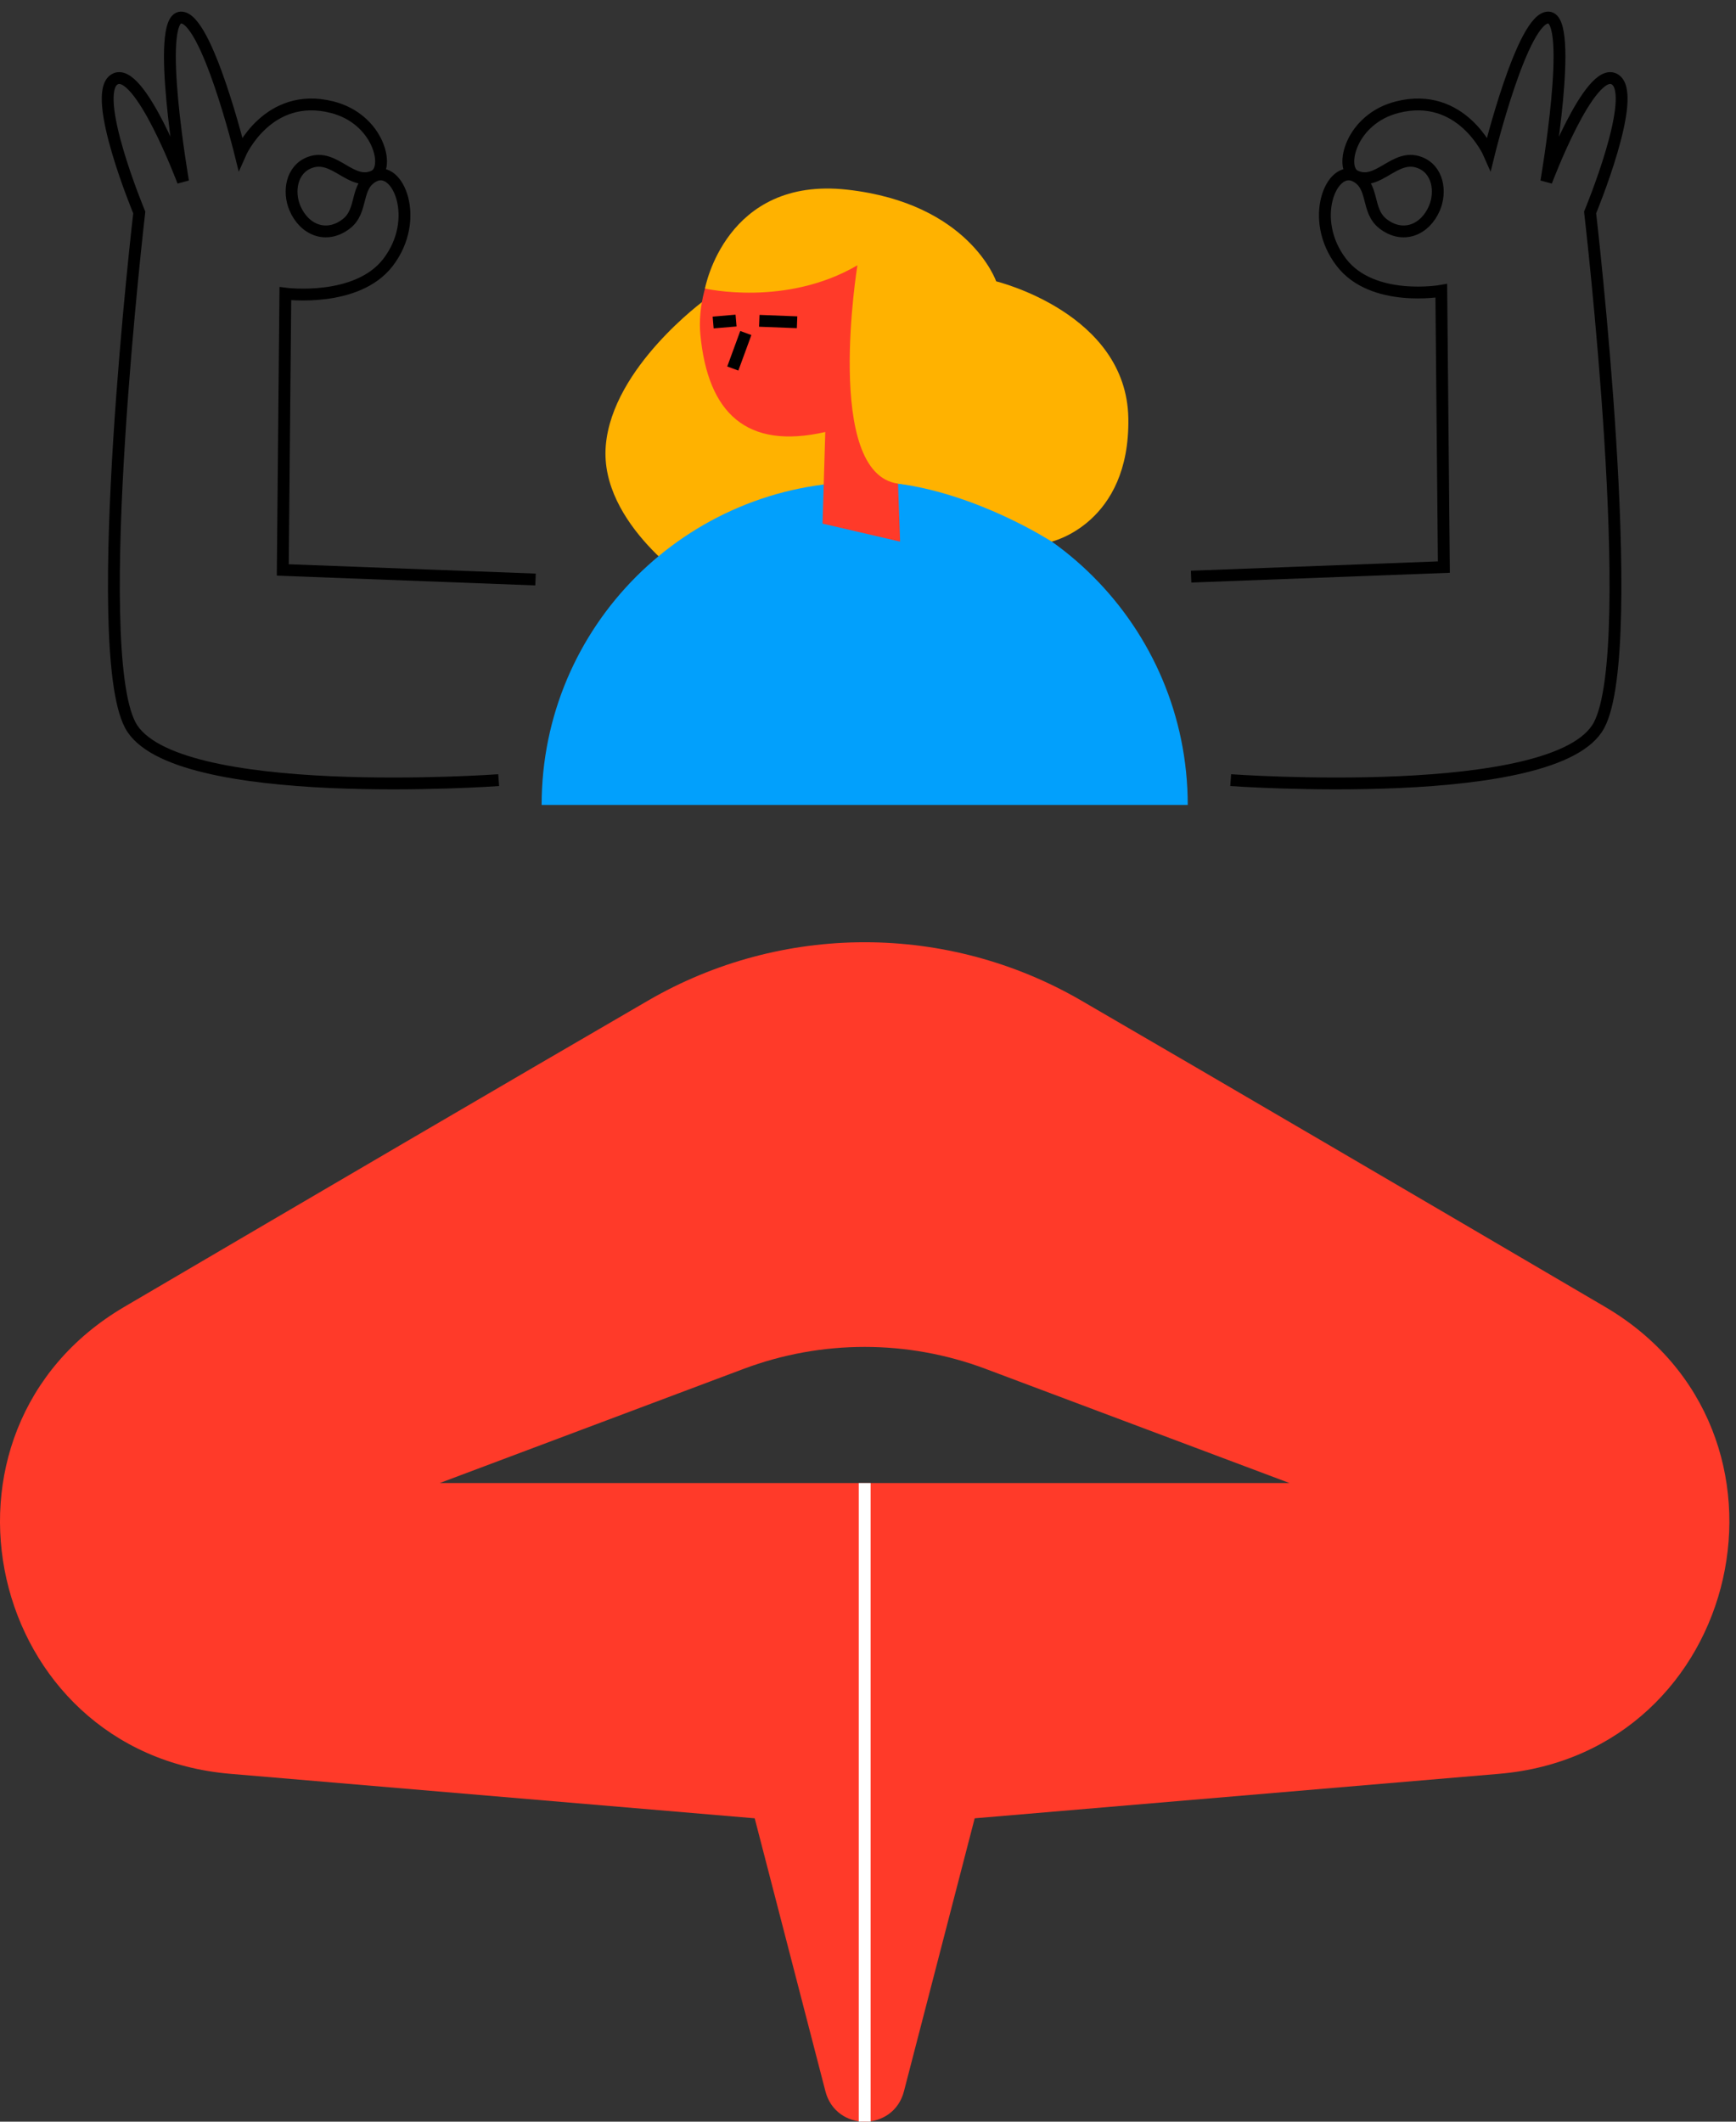 <svg width="99" height="121" viewBox="0 0 99 121" fill="none" xmlns="http://www.w3.org/2000/svg">
<rect x="0" y="0" width="99" height="121" fill="#333333" stroke="none"/>
<path fill-rule="evenodd" clip-rule="evenodd" d="M40.204 17.099C40.204 17.099 34.919 20.935 34.546 25.416C34.173 29.896 39.603 33.394 39.603 33.394L52.95 27.249L40.204 17.099Z" fill="#FFB200"/>
<path fill-rule="evenodd" clip-rule="evenodd" d="M67.734 45.907C67.734 35.733 59.486 27.484 49.311 27.484C39.136 27.484 30.888 35.733 30.888 45.907H67.734Z" fill="#02A0FC"/>
<path fill-rule="evenodd" clip-rule="evenodd" d="M51.33 30.889L51 21.562C51 21.562 54.604 19.707 53.946 17.122C53.289 14.537 50.651 15.697 50.651 15.697C50.651 15.697 49.383 12.152 45.559 11.887C41.736 11.622 39.653 16.023 39.939 19.069C40.363 23.561 42.571 25.662 47.064 24.637L46.908 29.862" fill="#FF3A29"/>
<path d="M42.532 18.992L41.79 21.017" stroke="black" stroke-width="0.675"/>
<path d="M45.455 18.379L43.3 18.296" stroke="black" stroke-width="0.675"/>
<path d="M40.669 18.393L41.975 18.282" stroke="black" stroke-width="0.675"/>
<path fill-rule="evenodd" clip-rule="evenodd" d="M51.213 27.581C46.963 27.011 48.896 15.13 48.896 15.13C44.797 17.523 40.204 16.454 40.204 16.454C40.204 16.454 41.369 10.037 48.323 10.818C55.277 11.598 56.81 16.046 56.81 16.046C56.81 16.046 64.245 17.845 64.346 23.853C64.448 29.861 59.974 30.888 59.974 30.888C59.974 30.888 55.865 28.206 51.213 27.581Z" fill="#FFB200"/>
<path d="M28.438 44.491C28.438 44.491 9.8 45.837 7.43 41.353C5.06 36.869 7.942 12.117 7.942 12.117C7.942 12.117 5.124 5.356 6.537 4.523C7.95 3.689 10.44 10.352 10.44 10.352C10.44 10.352 8.838 1.064 10.312 1C11.786 0.936 13.706 8.751 13.706 8.751C13.706 8.751 15.268 5.189 18.927 6.109C21.602 6.78 22.257 9.598 21.341 10.036C20.026 10.66 19.094 8.738 17.678 9.263C16.604 9.659 16.429 10.944 16.816 11.862C17.347 13.119 18.616 13.634 19.744 12.769C20.74 12.006 20.212 10.591 21.341 10.036C22.687 9.375 24.023 12.504 22.122 14.972C20.343 17.277 16.273 16.747 16.273 16.747L16.126 32.504L30.54 33.049" stroke="black" stroke-width="0.675"/>
<path d="M70.184 44.491C70.184 44.491 88.824 45.837 91.192 41.353C93.561 36.869 90.68 12.117 90.68 12.117C90.68 12.117 93.491 5.356 92.085 4.523C90.68 3.689 88.182 10.352 88.182 10.352C88.182 10.352 89.784 1.064 88.31 1C86.836 0.936 84.916 8.751 84.916 8.751C84.916 8.751 83.355 5.189 79.695 6.109C77.022 6.78 76.365 9.598 77.281 10.036C78.596 10.66 79.528 8.738 80.944 9.263C82.018 9.659 82.193 10.944 81.806 11.862C81.275 13.119 80.007 13.634 78.879 12.769C77.882 12.004 78.41 10.591 77.281 10.036C75.936 9.375 74.599 12.504 76.501 14.971C78.279 17.277 82.193 16.585 82.193 16.585L82.34 32.341L67.926 32.886" stroke="black" stroke-width="0.675"/>
<path fill-rule="evenodd" clip-rule="evenodd" d="M61.664 57.063C54.026 52.627 44.596 52.627 36.958 57.063C28.875 61.757 17.897 68.187 7.089 74.53C-4.96 81.603 -0.792 99.979 13.13 101.161L43.039 103.698L47.072 119.267C47.67 121.578 50.952 121.578 51.55 119.267L55.584 103.698L85.492 101.161C99.415 99.979 103.582 81.603 91.533 74.53C80.725 68.187 69.746 61.757 61.664 57.063ZM25.075 84.579L42.405 78.068C46.855 76.396 51.761 76.396 56.21 78.068L73.54 84.579H25.075Z" fill="#FF3A29"/>
<path d="M49.311 121V84.579" stroke="white" stroke-width="0.675"/>
</svg>
